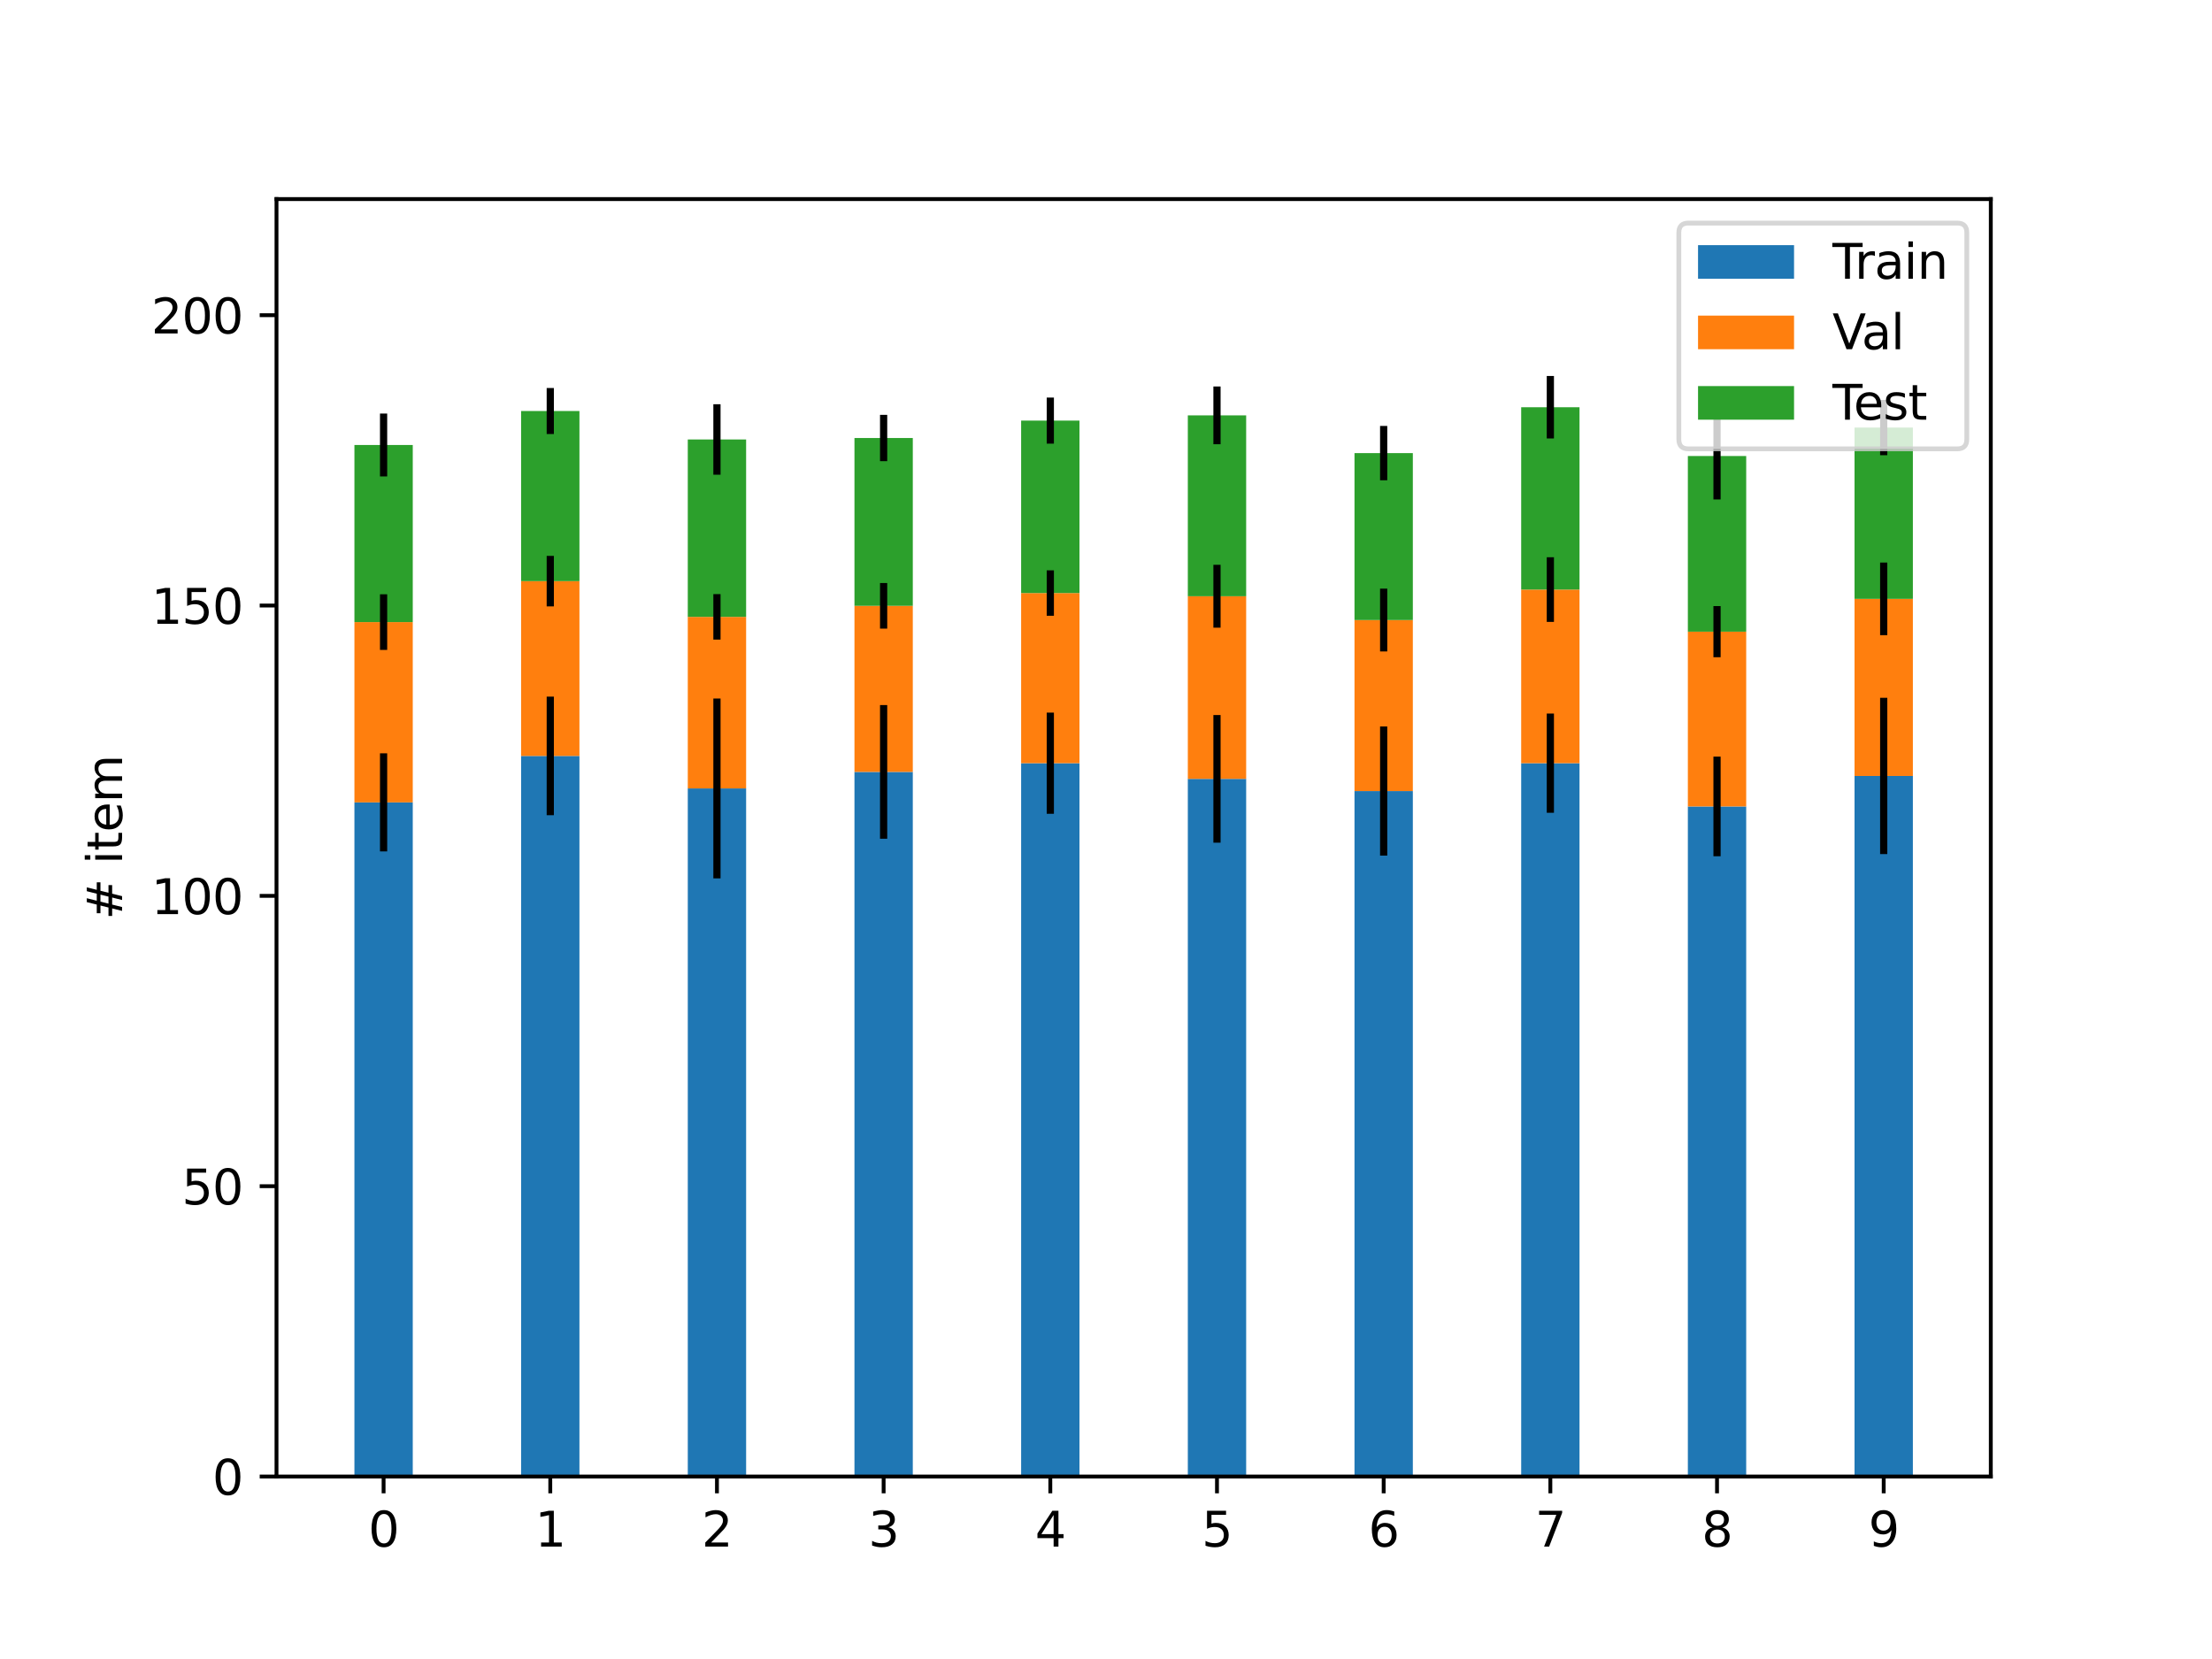 <?xml version="1.0" encoding="utf-8" standalone="no"?>
<!DOCTYPE svg PUBLIC "-//W3C//DTD SVG 1.1//EN"
  "http://www.w3.org/Graphics/SVG/1.1/DTD/svg11.dtd">
<svg xmlns:xlink="http://www.w3.org/1999/xlink" width="460.8pt" height="345.6pt" viewBox="0 0 460.8 345.6" xmlns="http://www.w3.org/2000/svg" version="1.1">
 <defs>
  <style type="text/css">*{stroke-linejoin: round; stroke-linecap: butt}</style>
 </defs>
 <g id="figure_1">
  <g id="patch_1">
   <path d="M 0 345.6 
L 460.8 345.6 
L 460.8 0 
L 0 0 
z
" style="fill: #ffffff"/>
  </g>
  <g id="axes_1">
   <g id="patch_2">
    <path d="M 57.6 307.584 
L 414.72 307.584 
L 414.72 41.472 
L 57.6 41.472 
z
" style="fill: #ffffff"/>
   </g>
   <g id="patch_3">
    <path d="M 73.833 307.584 
L 85.986 307.584 
L 85.986 167.149 
L 73.833 167.149 
z
" clip-path="url(#p5400b7f6b9)" style="fill: #1f77b4"/>
   </g>
   <g id="patch_4">
    <path d="M 108.555 307.584 
L 120.708 307.584 
L 120.708 157.473 
L 108.555 157.473 
z
" clip-path="url(#p5400b7f6b9)" style="fill: #1f77b4"/>
   </g>
   <g id="patch_5">
    <path d="M 143.278 307.584 
L 155.43 307.584 
L 155.43 164.246 
L 143.278 164.246 
z
" clip-path="url(#p5400b7f6b9)" style="fill: #1f77b4"/>
   </g>
   <g id="patch_6">
    <path d="M 178 307.584 
L 190.153 307.584 
L 190.153 160.799 
L 178 160.799 
z
" clip-path="url(#p5400b7f6b9)" style="fill: #1f77b4"/>
   </g>
   <g id="patch_7">
    <path d="M 212.722 307.584 
L 224.875 307.584 
L 224.875 158.985 
L 212.722 158.985 
z
" clip-path="url(#p5400b7f6b9)" style="fill: #1f77b4"/>
   </g>
   <g id="patch_8">
    <path d="M 247.445 307.584 
L 259.598 307.584 
L 259.598 162.251 
L 247.445 162.251 
z
" clip-path="url(#p5400b7f6b9)" style="fill: #1f77b4"/>
   </g>
   <g id="patch_9">
    <path d="M 282.167 307.584 
L 294.32 307.584 
L 294.32 164.791 
L 282.167 164.791 
z
" clip-path="url(#p5400b7f6b9)" style="fill: #1f77b4"/>
   </g>
   <g id="patch_10">
    <path d="M 316.89 307.584 
L 329.042 307.584 
L 329.042 158.985 
L 316.89 158.985 
z
" clip-path="url(#p5400b7f6b9)" style="fill: #1f77b4"/>
   </g>
   <g id="patch_11">
    <path d="M 351.612 307.584 
L 363.765 307.584 
L 363.765 167.996 
L 351.612 167.996 
z
" clip-path="url(#p5400b7f6b9)" style="fill: #1f77b4"/>
   </g>
   <g id="patch_12">
    <path d="M 386.334 307.584 
L 398.487 307.584 
L 398.487 161.646 
L 386.334 161.646 
z
" clip-path="url(#p5400b7f6b9)" style="fill: #1f77b4"/>
   </g>
   <g id="patch_13">
    <path d="M 73.833 167.149 
L 85.986 167.149 
L 85.986 129.591 
L 73.833 129.591 
z
" clip-path="url(#p5400b7f6b9)" style="fill: #ff7f0e"/>
   </g>
   <g id="patch_14">
    <path d="M 108.555 157.473 
L 120.708 157.473 
L 120.708 121.064 
L 108.555 121.064 
z
" clip-path="url(#p5400b7f6b9)" style="fill: #ff7f0e"/>
   </g>
   <g id="patch_15">
    <path d="M 143.278 164.246 
L 155.43 164.246 
L 155.43 128.503 
L 143.278 128.503 
z
" clip-path="url(#p5400b7f6b9)" style="fill: #ff7f0e"/>
   </g>
   <g id="patch_16">
    <path d="M 178 160.799 
L 190.153 160.799 
L 190.153 126.204 
L 178 126.204 
z
" clip-path="url(#p5400b7f6b9)" style="fill: #ff7f0e"/>
   </g>
   <g id="patch_17">
    <path d="M 212.722 158.985 
L 224.875 158.985 
L 224.875 123.543 
L 212.722 123.543 
z
" clip-path="url(#p5400b7f6b9)" style="fill: #ff7f0e"/>
   </g>
   <g id="patch_18">
    <path d="M 247.445 162.251 
L 259.598 162.251 
L 259.598 124.209 
L 247.445 124.209 
z
" clip-path="url(#p5400b7f6b9)" style="fill: #ff7f0e"/>
   </g>
   <g id="patch_19">
    <path d="M 282.167 164.791 
L 294.32 164.791 
L 294.32 129.168 
L 282.167 129.168 
z
" clip-path="url(#p5400b7f6b9)" style="fill: #ff7f0e"/>
   </g>
   <g id="patch_20">
    <path d="M 316.89 158.985 
L 329.042 158.985 
L 329.042 122.818 
L 316.89 122.818 
z
" clip-path="url(#p5400b7f6b9)" style="fill: #ff7f0e"/>
   </g>
   <g id="patch_21">
    <path d="M 351.612 167.996 
L 363.765 167.996 
L 363.765 131.587 
L 351.612 131.587 
z
" clip-path="url(#p5400b7f6b9)" style="fill: #ff7f0e"/>
   </g>
   <g id="patch_22">
    <path d="M 386.334 161.646 
L 398.487 161.646 
L 398.487 124.753 
L 386.334 124.753 
z
" clip-path="url(#p5400b7f6b9)" style="fill: #ff7f0e"/>
   </g>
   <g id="patch_23">
    <path d="M 73.833 129.591 
L 85.986 129.591 
L 85.986 92.699 
L 73.833 92.699 
z
" clip-path="url(#p5400b7f6b9)" style="fill: #2ca02c"/>
   </g>
   <g id="patch_24">
    <path d="M 108.555 121.064 
L 120.708 121.064 
L 120.708 85.622 
L 108.555 85.622 
z
" clip-path="url(#p5400b7f6b9)" style="fill: #2ca02c"/>
   </g>
   <g id="patch_25">
    <path d="M 143.278 128.503 
L 155.43 128.503 
L 155.43 91.549 
L 143.278 91.549 
z
" clip-path="url(#p5400b7f6b9)" style="fill: #2ca02c"/>
   </g>
   <g id="patch_26">
    <path d="M 178 126.204 
L 190.153 126.204 
L 190.153 91.247 
L 178 91.247 
z
" clip-path="url(#p5400b7f6b9)" style="fill: #2ca02c"/>
   </g>
   <g id="patch_27">
    <path d="M 212.722 123.543 
L 224.875 123.543 
L 224.875 87.618 
L 212.722 87.618 
z
" clip-path="url(#p5400b7f6b9)" style="fill: #2ca02c"/>
   </g>
   <g id="patch_28">
    <path d="M 247.445 124.209 
L 259.598 124.209 
L 259.598 86.53 
L 247.445 86.53 
z
" clip-path="url(#p5400b7f6b9)" style="fill: #2ca02c"/>
   </g>
   <g id="patch_29">
    <path d="M 282.167 129.168 
L 294.32 129.168 
L 294.32 94.392 
L 282.167 94.392 
z
" clip-path="url(#p5400b7f6b9)" style="fill: #2ca02c"/>
   </g>
   <g id="patch_30">
    <path d="M 316.89 122.818 
L 329.042 122.818 
L 329.042 84.836 
L 316.89 84.836 
z
" clip-path="url(#p5400b7f6b9)" style="fill: #2ca02c"/>
   </g>
   <g id="patch_31">
    <path d="M 351.612 131.587 
L 363.765 131.587 
L 363.765 94.997 
L 351.612 94.997 
z
" clip-path="url(#p5400b7f6b9)" style="fill: #2ca02c"/>
   </g>
   <g id="patch_32">
    <path d="M 386.334 124.753 
L 398.487 124.753 
L 398.487 89.07 
L 386.334 89.07 
z
" clip-path="url(#p5400b7f6b9)" style="fill: #2ca02c"/>
   </g>
   <g id="matplotlib.axis_1">
    <g id="xtick_1">
     <g id="line2d_1">
      <defs>
       <path id="m6d109a694a" d="M 0 0 
L 0 3.5 
" style="stroke: #000000; stroke-width: 0.8"/>
      </defs>
      <g>
       <use xlink:href="#m6d109a694a" x="79.909" y="307.584" style="stroke: #000000; stroke-width: 0.8"/>
      </g>
     </g>
     <g id="text_1">
      <!-- 0 -->
      <g transform="translate(76.728 322.182) scale(0.1 -0.1)">
       <defs>
        <path id="DejaVuSans-30" d="M 2034 4250 
Q 1547 4250 1301 3770 
Q 1056 3291 1056 2328 
Q 1056 1369 1301 889 
Q 1547 409 2034 409 
Q 2525 409 2770 889 
Q 3016 1369 3016 2328 
Q 3016 3291 2770 3770 
Q 2525 4250 2034 4250 
z
M 2034 4750 
Q 2819 4750 3233 4129 
Q 3647 3509 3647 2328 
Q 3647 1150 3233 529 
Q 2819 -91 2034 -91 
Q 1250 -91 836 529 
Q 422 1150 422 2328 
Q 422 3509 836 4129 
Q 1250 4750 2034 4750 
z
" transform="scale(0.016)"/>
       </defs>
       <use xlink:href="#DejaVuSans-30"/>
      </g>
     </g>
    </g>
    <g id="xtick_2">
     <g id="line2d_2">
      <g>
       <use xlink:href="#m6d109a694a" x="114.632" y="307.584" style="stroke: #000000; stroke-width: 0.8"/>
      </g>
     </g>
     <g id="text_2">
      <!-- 1 -->
      <g transform="translate(111.45 322.182) scale(0.1 -0.1)">
       <defs>
        <path id="DejaVuSans-31" d="M 794 531 
L 1825 531 
L 1825 4091 
L 703 3866 
L 703 4441 
L 1819 4666 
L 2450 4666 
L 2450 531 
L 3481 531 
L 3481 0 
L 794 0 
L 794 531 
z
" transform="scale(0.016)"/>
       </defs>
       <use xlink:href="#DejaVuSans-31"/>
      </g>
     </g>
    </g>
    <g id="xtick_3">
     <g id="line2d_3">
      <g>
       <use xlink:href="#m6d109a694a" x="149.354" y="307.584" style="stroke: #000000; stroke-width: 0.8"/>
      </g>
     </g>
     <g id="text_3">
      <!-- 2 -->
      <g transform="translate(146.173 322.182) scale(0.1 -0.1)">
       <defs>
        <path id="DejaVuSans-32" d="M 1228 531 
L 3431 531 
L 3431 0 
L 469 0 
L 469 531 
Q 828 903 1448 1529 
Q 2069 2156 2228 2338 
Q 2531 2678 2651 2914 
Q 2772 3150 2772 3378 
Q 2772 3750 2511 3984 
Q 2250 4219 1831 4219 
Q 1534 4219 1204 4116 
Q 875 4013 500 3803 
L 500 4441 
Q 881 4594 1212 4672 
Q 1544 4750 1819 4750 
Q 2544 4750 2975 4387 
Q 3406 4025 3406 3419 
Q 3406 3131 3298 2873 
Q 3191 2616 2906 2266 
Q 2828 2175 2409 1742 
Q 1991 1309 1228 531 
z
" transform="scale(0.016)"/>
       </defs>
       <use xlink:href="#DejaVuSans-32"/>
      </g>
     </g>
    </g>
    <g id="xtick_4">
     <g id="line2d_4">
      <g>
       <use xlink:href="#m6d109a694a" x="184.076" y="307.584" style="stroke: #000000; stroke-width: 0.8"/>
      </g>
     </g>
     <g id="text_4">
      <!-- 3 -->
      <g transform="translate(180.895 322.182) scale(0.1 -0.1)">
       <defs>
        <path id="DejaVuSans-33" d="M 2597 2516 
Q 3050 2419 3304 2112 
Q 3559 1806 3559 1356 
Q 3559 666 3084 287 
Q 2609 -91 1734 -91 
Q 1441 -91 1130 -33 
Q 819 25 488 141 
L 488 750 
Q 750 597 1062 519 
Q 1375 441 1716 441 
Q 2309 441 2620 675 
Q 2931 909 2931 1356 
Q 2931 1769 2642 2001 
Q 2353 2234 1838 2234 
L 1294 2234 
L 1294 2753 
L 1863 2753 
Q 2328 2753 2575 2939 
Q 2822 3125 2822 3475 
Q 2822 3834 2567 4026 
Q 2313 4219 1838 4219 
Q 1578 4219 1281 4162 
Q 984 4106 628 3988 
L 628 4550 
Q 988 4650 1302 4700 
Q 1616 4750 1894 4750 
Q 2613 4750 3031 4423 
Q 3450 4097 3450 3541 
Q 3450 3153 3228 2886 
Q 3006 2619 2597 2516 
z
" transform="scale(0.016)"/>
       </defs>
       <use xlink:href="#DejaVuSans-33"/>
      </g>
     </g>
    </g>
    <g id="xtick_5">
     <g id="line2d_5">
      <g>
       <use xlink:href="#m6d109a694a" x="218.799" y="307.584" style="stroke: #000000; stroke-width: 0.8"/>
      </g>
     </g>
     <g id="text_5">
      <!-- 4 -->
      <g transform="translate(215.618 322.182) scale(0.1 -0.1)">
       <defs>
        <path id="DejaVuSans-34" d="M 2419 4116 
L 825 1625 
L 2419 1625 
L 2419 4116 
z
M 2253 4666 
L 3047 4666 
L 3047 1625 
L 3713 1625 
L 3713 1100 
L 3047 1100 
L 3047 0 
L 2419 0 
L 2419 1100 
L 313 1100 
L 313 1709 
L 2253 4666 
z
" transform="scale(0.016)"/>
       </defs>
       <use xlink:href="#DejaVuSans-34"/>
      </g>
     </g>
    </g>
    <g id="xtick_6">
     <g id="line2d_6">
      <g>
       <use xlink:href="#m6d109a694a" x="253.521" y="307.584" style="stroke: #000000; stroke-width: 0.8"/>
      </g>
     </g>
     <g id="text_6">
      <!-- 5 -->
      <g transform="translate(250.34 322.182) scale(0.1 -0.1)">
       <defs>
        <path id="DejaVuSans-35" d="M 691 4666 
L 3169 4666 
L 3169 4134 
L 1269 4134 
L 1269 2991 
Q 1406 3038 1543 3061 
Q 1681 3084 1819 3084 
Q 2600 3084 3056 2656 
Q 3513 2228 3513 1497 
Q 3513 744 3044 326 
Q 2575 -91 1722 -91 
Q 1428 -91 1123 -41 
Q 819 9 494 109 
L 494 744 
Q 775 591 1075 516 
Q 1375 441 1709 441 
Q 2250 441 2565 725 
Q 2881 1009 2881 1497 
Q 2881 1984 2565 2268 
Q 2250 2553 1709 2553 
Q 1456 2553 1204 2497 
Q 953 2441 691 2322 
L 691 4666 
z
" transform="scale(0.016)"/>
       </defs>
       <use xlink:href="#DejaVuSans-35"/>
      </g>
     </g>
    </g>
    <g id="xtick_7">
     <g id="line2d_7">
      <g>
       <use xlink:href="#m6d109a694a" x="288.244" y="307.584" style="stroke: #000000; stroke-width: 0.8"/>
      </g>
     </g>
     <g id="text_7">
      <!-- 6 -->
      <g transform="translate(285.062 322.182) scale(0.1 -0.1)">
       <defs>
        <path id="DejaVuSans-36" d="M 2113 2584 
Q 1688 2584 1439 2293 
Q 1191 2003 1191 1497 
Q 1191 994 1439 701 
Q 1688 409 2113 409 
Q 2538 409 2786 701 
Q 3034 994 3034 1497 
Q 3034 2003 2786 2293 
Q 2538 2584 2113 2584 
z
M 3366 4563 
L 3366 3988 
Q 3128 4100 2886 4159 
Q 2644 4219 2406 4219 
Q 1781 4219 1451 3797 
Q 1122 3375 1075 2522 
Q 1259 2794 1537 2939 
Q 1816 3084 2150 3084 
Q 2853 3084 3261 2657 
Q 3669 2231 3669 1497 
Q 3669 778 3244 343 
Q 2819 -91 2113 -91 
Q 1303 -91 875 529 
Q 447 1150 447 2328 
Q 447 3434 972 4092 
Q 1497 4750 2381 4750 
Q 2619 4750 2861 4703 
Q 3103 4656 3366 4563 
z
" transform="scale(0.016)"/>
       </defs>
       <use xlink:href="#DejaVuSans-36"/>
      </g>
     </g>
    </g>
    <g id="xtick_8">
     <g id="line2d_8">
      <g>
       <use xlink:href="#m6d109a694a" x="322.966" y="307.584" style="stroke: #000000; stroke-width: 0.8"/>
      </g>
     </g>
     <g id="text_8">
      <!-- 7 -->
      <g transform="translate(319.785 322.182) scale(0.1 -0.1)">
       <defs>
        <path id="DejaVuSans-37" d="M 525 4666 
L 3525 4666 
L 3525 4397 
L 1831 0 
L 1172 0 
L 2766 4134 
L 525 4134 
L 525 4666 
z
" transform="scale(0.016)"/>
       </defs>
       <use xlink:href="#DejaVuSans-37"/>
      </g>
     </g>
    </g>
    <g id="xtick_9">
     <g id="line2d_9">
      <g>
       <use xlink:href="#m6d109a694a" x="357.688" y="307.584" style="stroke: #000000; stroke-width: 0.8"/>
      </g>
     </g>
     <g id="text_9">
      <!-- 8 -->
      <g transform="translate(354.507 322.182) scale(0.1 -0.1)">
       <defs>
        <path id="DejaVuSans-38" d="M 2034 2216 
Q 1584 2216 1326 1975 
Q 1069 1734 1069 1313 
Q 1069 891 1326 650 
Q 1584 409 2034 409 
Q 2484 409 2743 651 
Q 3003 894 3003 1313 
Q 3003 1734 2745 1975 
Q 2488 2216 2034 2216 
z
M 1403 2484 
Q 997 2584 770 2862 
Q 544 3141 544 3541 
Q 544 4100 942 4425 
Q 1341 4750 2034 4750 
Q 2731 4750 3128 4425 
Q 3525 4100 3525 3541 
Q 3525 3141 3298 2862 
Q 3072 2584 2669 2484 
Q 3125 2378 3379 2068 
Q 3634 1759 3634 1313 
Q 3634 634 3220 271 
Q 2806 -91 2034 -91 
Q 1263 -91 848 271 
Q 434 634 434 1313 
Q 434 1759 690 2068 
Q 947 2378 1403 2484 
z
M 1172 3481 
Q 1172 3119 1398 2916 
Q 1625 2713 2034 2713 
Q 2441 2713 2670 2916 
Q 2900 3119 2900 3481 
Q 2900 3844 2670 4047 
Q 2441 4250 2034 4250 
Q 1625 4250 1398 4047 
Q 1172 3844 1172 3481 
z
" transform="scale(0.016)"/>
       </defs>
       <use xlink:href="#DejaVuSans-38"/>
      </g>
     </g>
    </g>
    <g id="xtick_10">
     <g id="line2d_10">
      <g>
       <use xlink:href="#m6d109a694a" x="392.411" y="307.584" style="stroke: #000000; stroke-width: 0.8"/>
      </g>
     </g>
     <g id="text_10">
      <!-- 9 -->
      <g transform="translate(389.23 322.182) scale(0.1 -0.1)">
       <defs>
        <path id="DejaVuSans-39" d="M 703 97 
L 703 672 
Q 941 559 1184 500 
Q 1428 441 1663 441 
Q 2288 441 2617 861 
Q 2947 1281 2994 2138 
Q 2813 1869 2534 1725 
Q 2256 1581 1919 1581 
Q 1219 1581 811 2004 
Q 403 2428 403 3163 
Q 403 3881 828 4315 
Q 1253 4750 1959 4750 
Q 2769 4750 3195 4129 
Q 3622 3509 3622 2328 
Q 3622 1225 3098 567 
Q 2575 -91 1691 -91 
Q 1453 -91 1209 -44 
Q 966 3 703 97 
z
M 1959 2075 
Q 2384 2075 2632 2365 
Q 2881 2656 2881 3163 
Q 2881 3666 2632 3958 
Q 2384 4250 1959 4250 
Q 1534 4250 1286 3958 
Q 1038 3666 1038 3163 
Q 1038 2656 1286 2365 
Q 1534 2075 1959 2075 
z
" transform="scale(0.016)"/>
       </defs>
       <use xlink:href="#DejaVuSans-39"/>
      </g>
     </g>
    </g>
   </g>
   <g id="matplotlib.axis_2">
    <g id="ytick_1">
     <g id="line2d_11">
      <defs>
       <path id="m70662a1f9d" d="M 0 0 
L -3.5 0 
" style="stroke: #000000; stroke-width: 0.8"/>
      </defs>
      <g>
       <use xlink:href="#m70662a1f9d" x="57.6" y="307.584" style="stroke: #000000; stroke-width: 0.8"/>
      </g>
     </g>
     <g id="text_11">
      <!-- 0 -->
      <g transform="translate(44.237 311.383) scale(0.1 -0.1)">
       <use xlink:href="#DejaVuSans-30"/>
      </g>
     </g>
    </g>
    <g id="ytick_2">
     <g id="line2d_12">
      <g>
       <use xlink:href="#m70662a1f9d" x="57.6" y="247.104" style="stroke: #000000; stroke-width: 0.8"/>
      </g>
     </g>
     <g id="text_12">
      <!-- 50 -->
      <g transform="translate(37.875 250.903) scale(0.1 -0.1)">
       <use xlink:href="#DejaVuSans-35"/>
       <use xlink:href="#DejaVuSans-30" x="63.623"/>
      </g>
     </g>
    </g>
    <g id="ytick_3">
     <g id="line2d_13">
      <g>
       <use xlink:href="#m70662a1f9d" x="57.6" y="186.624" style="stroke: #000000; stroke-width: 0.8"/>
      </g>
     </g>
     <g id="text_13">
      <!-- 100 -->
      <g transform="translate(31.512 190.423) scale(0.1 -0.1)">
       <use xlink:href="#DejaVuSans-31"/>
       <use xlink:href="#DejaVuSans-30" x="63.623"/>
       <use xlink:href="#DejaVuSans-30" x="127.246"/>
      </g>
     </g>
    </g>
    <g id="ytick_4">
     <g id="line2d_14">
      <g>
       <use xlink:href="#m70662a1f9d" x="57.6" y="126.144" style="stroke: #000000; stroke-width: 0.8"/>
      </g>
     </g>
     <g id="text_14">
      <!-- 150 -->
      <g transform="translate(31.512 129.943) scale(0.1 -0.1)">
       <use xlink:href="#DejaVuSans-31"/>
       <use xlink:href="#DejaVuSans-35" x="63.623"/>
       <use xlink:href="#DejaVuSans-30" x="127.246"/>
      </g>
     </g>
    </g>
    <g id="ytick_5">
     <g id="line2d_15">
      <g>
       <use xlink:href="#m70662a1f9d" x="57.6" y="65.664" style="stroke: #000000; stroke-width: 0.8"/>
      </g>
     </g>
     <g id="text_15">
      <!-- 200 -->
      <g transform="translate(31.512 69.463) scale(0.1 -0.1)">
       <use xlink:href="#DejaVuSans-32"/>
       <use xlink:href="#DejaVuSans-30" x="63.623"/>
       <use xlink:href="#DejaVuSans-30" x="127.246"/>
      </g>
     </g>
    </g>
    <g id="text_16">
     <!-- # item -->
     <g transform="translate(25.433 191.603) rotate(-90) scale(0.1 -0.1)">
      <defs>
       <path id="DejaVuSans-23" d="M 3272 2816 
L 2363 2816 
L 2100 1772 
L 3016 1772 
L 3272 2816 
z
M 2803 4594 
L 2478 3297 
L 3391 3297 
L 3719 4594 
L 4219 4594 
L 3897 3297 
L 4872 3297 
L 4872 2816 
L 3775 2816 
L 3519 1772 
L 4513 1772 
L 4513 1294 
L 3397 1294 
L 3072 0 
L 2572 0 
L 2894 1294 
L 1978 1294 
L 1656 0 
L 1153 0 
L 1478 1294 
L 494 1294 
L 494 1772 
L 1594 1772 
L 1856 2816 
L 850 2816 
L 850 3297 
L 1978 3297 
L 2297 4594 
L 2803 4594 
z
" transform="scale(0.016)"/>
       <path id="DejaVuSans-20" transform="scale(0.016)"/>
       <path id="DejaVuSans-69" d="M 603 3500 
L 1178 3500 
L 1178 0 
L 603 0 
L 603 3500 
z
M 603 4863 
L 1178 4863 
L 1178 4134 
L 603 4134 
L 603 4863 
z
" transform="scale(0.016)"/>
       <path id="DejaVuSans-74" d="M 1172 4494 
L 1172 3500 
L 2356 3500 
L 2356 3053 
L 1172 3053 
L 1172 1153 
Q 1172 725 1289 603 
Q 1406 481 1766 481 
L 2356 481 
L 2356 0 
L 1766 0 
Q 1100 0 847 248 
Q 594 497 594 1153 
L 594 3053 
L 172 3053 
L 172 3500 
L 594 3500 
L 594 4494 
L 1172 4494 
z
" transform="scale(0.016)"/>
       <path id="DejaVuSans-65" d="M 3597 1894 
L 3597 1613 
L 953 1613 
Q 991 1019 1311 708 
Q 1631 397 2203 397 
Q 2534 397 2845 478 
Q 3156 559 3463 722 
L 3463 178 
Q 3153 47 2828 -22 
Q 2503 -91 2169 -91 
Q 1331 -91 842 396 
Q 353 884 353 1716 
Q 353 2575 817 3079 
Q 1281 3584 2069 3584 
Q 2775 3584 3186 3129 
Q 3597 2675 3597 1894 
z
M 3022 2063 
Q 3016 2534 2758 2815 
Q 2500 3097 2075 3097 
Q 1594 3097 1305 2825 
Q 1016 2553 972 2059 
L 3022 2063 
z
" transform="scale(0.016)"/>
       <path id="DejaVuSans-6d" d="M 3328 2828 
Q 3544 3216 3844 3400 
Q 4144 3584 4550 3584 
Q 5097 3584 5394 3201 
Q 5691 2819 5691 2113 
L 5691 0 
L 5113 0 
L 5113 2094 
Q 5113 2597 4934 2840 
Q 4756 3084 4391 3084 
Q 3944 3084 3684 2787 
Q 3425 2491 3425 1978 
L 3425 0 
L 2847 0 
L 2847 2094 
Q 2847 2600 2669 2842 
Q 2491 3084 2119 3084 
Q 1678 3084 1418 2786 
Q 1159 2488 1159 1978 
L 1159 0 
L 581 0 
L 581 3500 
L 1159 3500 
L 1159 2956 
Q 1356 3278 1631 3431 
Q 1906 3584 2284 3584 
Q 2666 3584 2933 3390 
Q 3200 3197 3328 2828 
z
" transform="scale(0.016)"/>
      </defs>
      <use xlink:href="#DejaVuSans-23"/>
      <use xlink:href="#DejaVuSans-20" x="83.789"/>
      <use xlink:href="#DejaVuSans-69" x="115.576"/>
      <use xlink:href="#DejaVuSans-74" x="143.359"/>
      <use xlink:href="#DejaVuSans-65" x="182.568"/>
      <use xlink:href="#DejaVuSans-6d" x="244.092"/>
     </g>
    </g>
   </g>
   <g id="LineCollection_1">
    <path d="M 79.909 177.37 
L 79.909 156.929 
" clip-path="url(#p5400b7f6b9)" style="fill: none; stroke: #000000; stroke-width: 1.5"/>
    <path d="M 114.632 169.825 
L 114.632 145.12 
" clip-path="url(#p5400b7f6b9)" style="fill: none; stroke: #000000; stroke-width: 1.5"/>
    <path d="M 149.354 182.98 
L 149.354 145.513 
" clip-path="url(#p5400b7f6b9)" style="fill: none; stroke: #000000; stroke-width: 1.5"/>
    <path d="M 184.076 174.724 
L 184.076 146.874 
" clip-path="url(#p5400b7f6b9)" style="fill: none; stroke: #000000; stroke-width: 1.5"/>
    <path d="M 218.799 169.525 
L 218.799 148.445 
" clip-path="url(#p5400b7f6b9)" style="fill: none; stroke: #000000; stroke-width: 1.5"/>
    <path d="M 253.521 175.541 
L 253.521 148.96 
" clip-path="url(#p5400b7f6b9)" style="fill: none; stroke: #000000; stroke-width: 1.5"/>
    <path d="M 288.244 178.241 
L 288.244 151.34 
" clip-path="url(#p5400b7f6b9)" style="fill: none; stroke: #000000; stroke-width: 1.5"/>
    <path d="M 322.966 169.321 
L 322.966 148.648 
" clip-path="url(#p5400b7f6b9)" style="fill: none; stroke: #000000; stroke-width: 1.5"/>
    <path d="M 357.688 178.369 
L 357.688 157.623 
" clip-path="url(#p5400b7f6b9)" style="fill: none; stroke: #000000; stroke-width: 1.5"/>
    <path d="M 392.411 177.921 
L 392.411 145.371 
" clip-path="url(#p5400b7f6b9)" style="fill: none; stroke: #000000; stroke-width: 1.5"/>
   </g>
   <g id="LineCollection_2">
    <path d="M 79.909 135.386 
L 79.909 123.797 
" clip-path="url(#p5400b7f6b9)" style="fill: none; stroke: #000000; stroke-width: 1.5"/>
    <path d="M 114.632 126.321 
L 114.632 115.806 
" clip-path="url(#p5400b7f6b9)" style="fill: none; stroke: #000000; stroke-width: 1.5"/>
    <path d="M 149.354 133.241 
L 149.354 123.764 
" clip-path="url(#p5400b7f6b9)" style="fill: none; stroke: #000000; stroke-width: 1.5"/>
    <path d="M 184.076 130.957 
L 184.076 121.452 
" clip-path="url(#p5400b7f6b9)" style="fill: none; stroke: #000000; stroke-width: 1.5"/>
    <path d="M 218.799 128.276 
L 218.799 118.81 
" clip-path="url(#p5400b7f6b9)" style="fill: none; stroke: #000000; stroke-width: 1.5"/>
    <path d="M 253.521 130.761 
L 253.521 117.656 
" clip-path="url(#p5400b7f6b9)" style="fill: none; stroke: #000000; stroke-width: 1.5"/>
    <path d="M 288.244 135.71 
L 288.244 122.626 
" clip-path="url(#p5400b7f6b9)" style="fill: none; stroke: #000000; stroke-width: 1.5"/>
    <path d="M 322.966 129.551 
L 322.966 116.084 
" clip-path="url(#p5400b7f6b9)" style="fill: none; stroke: #000000; stroke-width: 1.5"/>
    <path d="M 357.688 136.914 
L 357.688 126.261 
" clip-path="url(#p5400b7f6b9)" style="fill: none; stroke: #000000; stroke-width: 1.5"/>
    <path d="M 392.411 132.312 
L 392.411 117.194 
" clip-path="url(#p5400b7f6b9)" style="fill: none; stroke: #000000; stroke-width: 1.5"/>
   </g>
   <g id="LineCollection_3">
    <path d="M 79.909 99.252 
L 79.909 86.145 
" clip-path="url(#p5400b7f6b9)" style="fill: none; stroke: #000000; stroke-width: 1.5"/>
    <path d="M 114.632 90.417 
L 114.632 80.828 
" clip-path="url(#p5400b7f6b9)" style="fill: none; stroke: #000000; stroke-width: 1.5"/>
    <path d="M 149.354 98.892 
L 149.354 84.207 
" clip-path="url(#p5400b7f6b9)" style="fill: none; stroke: #000000; stroke-width: 1.5"/>
    <path d="M 184.076 96.069 
L 184.076 86.425 
" clip-path="url(#p5400b7f6b9)" style="fill: none; stroke: #000000; stroke-width: 1.5"/>
    <path d="M 218.799 92.413 
L 218.799 82.824 
" clip-path="url(#p5400b7f6b9)" style="fill: none; stroke: #000000; stroke-width: 1.5"/>
    <path d="M 253.521 92.545 
L 253.521 80.515 
" clip-path="url(#p5400b7f6b9)" style="fill: none; stroke: #000000; stroke-width: 1.5"/>
    <path d="M 288.244 100.051 
L 288.244 88.733 
" clip-path="url(#p5400b7f6b9)" style="fill: none; stroke: #000000; stroke-width: 1.5"/>
    <path d="M 322.966 91.343 
L 322.966 78.329 
" clip-path="url(#p5400b7f6b9)" style="fill: none; stroke: #000000; stroke-width: 1.5"/>
    <path d="M 357.688 104.04 
L 357.688 85.954 
" clip-path="url(#p5400b7f6b9)" style="fill: none; stroke: #000000; stroke-width: 1.5"/>
    <path d="M 392.411 94.826 
L 392.411 83.313 
" clip-path="url(#p5400b7f6b9)" style="fill: none; stroke: #000000; stroke-width: 1.5"/>
   </g>
   <g id="patch_33">
    <path d="M 57.6 307.584 
L 57.6 41.472 
" style="fill: none; stroke: #000000; stroke-width: 0.8; stroke-linejoin: miter; stroke-linecap: square"/>
   </g>
   <g id="patch_34">
    <path d="M 414.72 307.584 
L 414.72 41.472 
" style="fill: none; stroke: #000000; stroke-width: 0.8; stroke-linejoin: miter; stroke-linecap: square"/>
   </g>
   <g id="patch_35">
    <path d="M 57.6 307.584 
L 414.72 307.584 
" style="fill: none; stroke: #000000; stroke-width: 0.8; stroke-linejoin: miter; stroke-linecap: square"/>
   </g>
   <g id="patch_36">
    <path d="M 57.6 41.472 
L 414.72 41.472 
" style="fill: none; stroke: #000000; stroke-width: 0.8; stroke-linejoin: miter; stroke-linecap: square"/>
   </g>
   <g id="legend_1">
    <g id="patch_37">
     <path d="M 351.733 93.506 
L 407.72 93.506 
Q 409.72 93.506 409.72 91.506 
L 409.72 48.472 
Q 409.72 46.472 407.72 46.472 
L 351.733 46.472 
Q 349.733 46.472 349.733 48.472 
L 349.733 91.506 
Q 349.733 93.506 351.733 93.506 
z
" style="fill: #ffffff; opacity: 0.8; stroke: #cccccc; stroke-linejoin: miter"/>
    </g>
    <g id="patch_38">
     <path d="M 353.733 58.07 
L 373.733 58.07 
L 373.733 51.07 
L 353.733 51.07 
z
" style="fill: #1f77b4"/>
    </g>
    <g id="text_17">
     <!-- Train -->
     <g transform="translate(381.733 58.07) scale(0.1 -0.1)">
      <defs>
       <path id="DejaVuSans-54" d="M -19 4666 
L 3928 4666 
L 3928 4134 
L 2272 4134 
L 2272 0 
L 1638 0 
L 1638 4134 
L -19 4134 
L -19 4666 
z
" transform="scale(0.016)"/>
       <path id="DejaVuSans-72" d="M 2631 2963 
Q 2534 3019 2420 3045 
Q 2306 3072 2169 3072 
Q 1681 3072 1420 2755 
Q 1159 2438 1159 1844 
L 1159 0 
L 581 0 
L 581 3500 
L 1159 3500 
L 1159 2956 
Q 1341 3275 1631 3429 
Q 1922 3584 2338 3584 
Q 2397 3584 2469 3576 
Q 2541 3569 2628 3553 
L 2631 2963 
z
" transform="scale(0.016)"/>
       <path id="DejaVuSans-61" d="M 2194 1759 
Q 1497 1759 1228 1600 
Q 959 1441 959 1056 
Q 959 750 1161 570 
Q 1363 391 1709 391 
Q 2188 391 2477 730 
Q 2766 1069 2766 1631 
L 2766 1759 
L 2194 1759 
z
M 3341 1997 
L 3341 0 
L 2766 0 
L 2766 531 
Q 2569 213 2275 61 
Q 1981 -91 1556 -91 
Q 1019 -91 701 211 
Q 384 513 384 1019 
Q 384 1609 779 1909 
Q 1175 2209 1959 2209 
L 2766 2209 
L 2766 2266 
Q 2766 2663 2505 2880 
Q 2244 3097 1772 3097 
Q 1472 3097 1187 3025 
Q 903 2953 641 2809 
L 641 3341 
Q 956 3463 1253 3523 
Q 1550 3584 1831 3584 
Q 2591 3584 2966 3190 
Q 3341 2797 3341 1997 
z
" transform="scale(0.016)"/>
       <path id="DejaVuSans-6e" d="M 3513 2113 
L 3513 0 
L 2938 0 
L 2938 2094 
Q 2938 2591 2744 2837 
Q 2550 3084 2163 3084 
Q 1697 3084 1428 2787 
Q 1159 2491 1159 1978 
L 1159 0 
L 581 0 
L 581 3500 
L 1159 3500 
L 1159 2956 
Q 1366 3272 1645 3428 
Q 1925 3584 2291 3584 
Q 2894 3584 3203 3211 
Q 3513 2838 3513 2113 
z
" transform="scale(0.016)"/>
      </defs>
      <use xlink:href="#DejaVuSans-54"/>
      <use xlink:href="#DejaVuSans-72" x="46.334"/>
      <use xlink:href="#DejaVuSans-61" x="87.447"/>
      <use xlink:href="#DejaVuSans-69" x="148.727"/>
      <use xlink:href="#DejaVuSans-6e" x="176.51"/>
     </g>
    </g>
    <g id="patch_39">
     <path d="M 353.733 72.749 
L 373.733 72.749 
L 373.733 65.749 
L 353.733 65.749 
z
" style="fill: #ff7f0e"/>
    </g>
    <g id="text_18">
     <!-- Val -->
     <g transform="translate(381.733 72.749) scale(0.1 -0.1)">
      <defs>
       <path id="DejaVuSans-56" d="M 1831 0 
L 50 4666 
L 709 4666 
L 2188 738 
L 3669 4666 
L 4325 4666 
L 2547 0 
L 1831 0 
z
" transform="scale(0.016)"/>
       <path id="DejaVuSans-6c" d="M 603 4863 
L 1178 4863 
L 1178 0 
L 603 0 
L 603 4863 
z
" transform="scale(0.016)"/>
      </defs>
      <use xlink:href="#DejaVuSans-56"/>
      <use xlink:href="#DejaVuSans-61" x="60.658"/>
      <use xlink:href="#DejaVuSans-6c" x="121.938"/>
     </g>
    </g>
    <g id="patch_40">
     <path d="M 353.733 87.427 
L 373.733 87.427 
L 373.733 80.427 
L 353.733 80.427 
z
" style="fill: #2ca02c"/>
    </g>
    <g id="text_19">
     <!-- Test -->
     <g transform="translate(381.733 87.427) scale(0.1 -0.1)">
      <defs>
       <path id="DejaVuSans-73" d="M 2834 3397 
L 2834 2853 
Q 2591 2978 2328 3040 
Q 2066 3103 1784 3103 
Q 1356 3103 1142 2972 
Q 928 2841 928 2578 
Q 928 2378 1081 2264 
Q 1234 2150 1697 2047 
L 1894 2003 
Q 2506 1872 2764 1633 
Q 3022 1394 3022 966 
Q 3022 478 2636 193 
Q 2250 -91 1575 -91 
Q 1294 -91 989 -36 
Q 684 19 347 128 
L 347 722 
Q 666 556 975 473 
Q 1284 391 1588 391 
Q 1994 391 2212 530 
Q 2431 669 2431 922 
Q 2431 1156 2273 1281 
Q 2116 1406 1581 1522 
L 1381 1569 
Q 847 1681 609 1914 
Q 372 2147 372 2553 
Q 372 3047 722 3315 
Q 1072 3584 1716 3584 
Q 2034 3584 2315 3537 
Q 2597 3491 2834 3397 
z
" transform="scale(0.016)"/>
      </defs>
      <use xlink:href="#DejaVuSans-54"/>
      <use xlink:href="#DejaVuSans-65" x="44.084"/>
      <use xlink:href="#DejaVuSans-73" x="105.607"/>
      <use xlink:href="#DejaVuSans-74" x="157.707"/>
     </g>
    </g>
   </g>
  </g>
 </g>
 <defs>
  <clipPath id="p5400b7f6b9">
   <rect x="57.6" y="41.472" width="357.12" height="266.112"/>
  </clipPath>
 </defs>
</svg>
